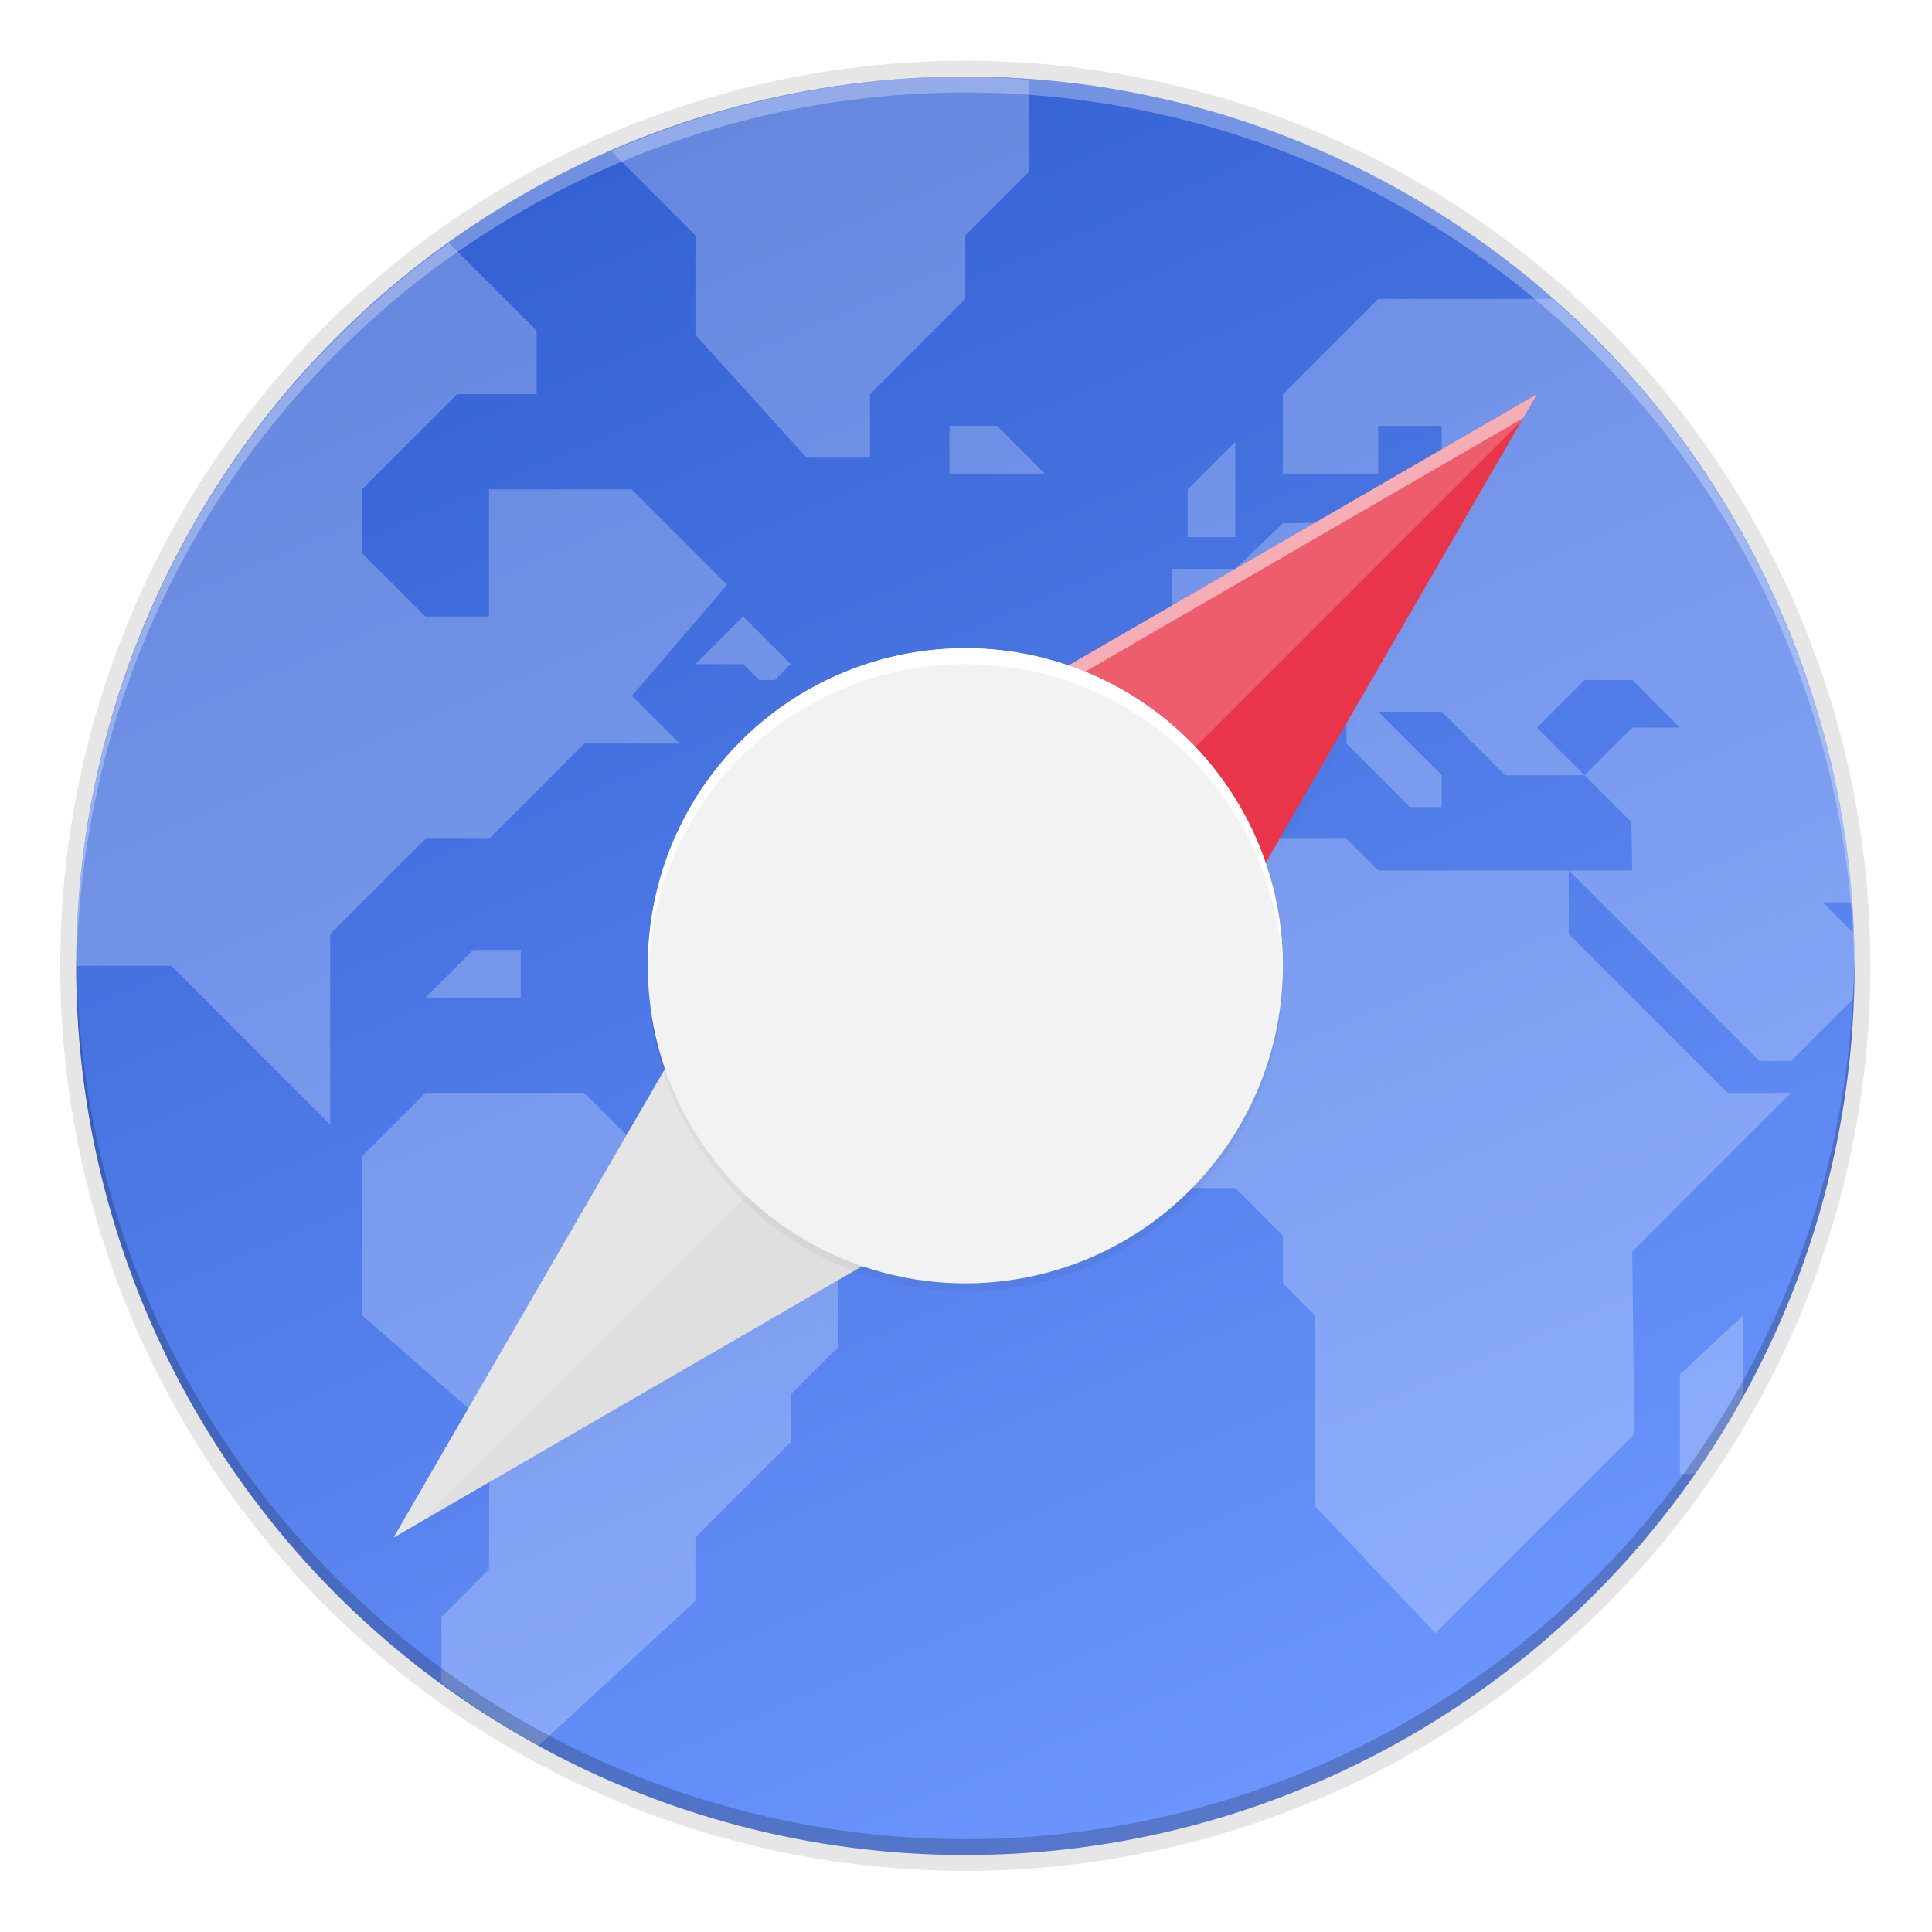 <svg width="64" height="64" version="1.1" xmlns="http://www.w3.org/2000/svg" xmlns:xlink="http://www.w3.org/1999/xlink">
 <defs>
  <filter id="d" x="-.036" y="-.036" width="1.072" height="1.072" color-interpolation-filters="sRGB">
   <feGaussianBlur stdDeviation="1.2"/>
  </filter>
  <linearGradient id="a" x1="152" x2="152" y1="236" y2="76" gradientTransform="translate(-13.153 -113.86)" gradientUnits="userSpaceOnUse" xlink:href="#b"/>
  <linearGradient id="b">
   <stop stop-opacity="0" offset="0"/>
   <stop offset=".515"/>
   <stop stop-opacity="0" offset="1"/>
  </linearGradient>
  <filter id="f" x="-.12" y="-.12" width="1.24" height="1.24" color-interpolation-filters="sRGB">
   <feGaussianBlur stdDeviation="7.2"/>
  </filter>
  <filter id="e" x="-.012" y="-.012" width="1.024" height="1.024" color-interpolation-filters="sRGB">
   <feGaussianBlur stdDeviation="0.72"/>
  </filter>
  <linearGradient id="c" x1="104" x2="200" y1="44" y2="268" gradientTransform="translate(-13.153 -115.86)" gradientUnits="userSpaceOnUse">
   <stop stop-color="#325fd1" offset="0"/>
   <stop stop-color="#6e98ff" offset="1"/>
  </linearGradient>
 </defs>
 <g transform="matrix(.263 0 0 .263 -4.539 21.438)">
  <circle cx="138.85" cy="40.136" r="114" enable-background="new" opacity=".1"/>
  <circle cx="138.85" cy="40.136" r="112" enable-background="new" fill="url(#c)"/>
  <g>
   <path d="m138.85-71.864a112 112 0 0 0-44.594 9.406l10.594 10.594v12.541l14 15.459h8v-8l12-12v-8l8-8v-11.6a112 112 0 0 0-8-0.4zm-65.021 20.979a112 112 0 0 0-46.979 91.021h12l20 20v-24l12-12h8l12-12h12l-6-6 12-14-12-12h-18v16h-8l-8-8v-8l12-12h10v-8zm117.02 7.021-12 12v10h12v-6h8v8l-4 4-16 0.271-6 5.729h-8v8l-6 6v12h12l8-8h8v4l8 8h4v-4l-8-8h8l8 8h10l-6-6 6-6h6l6 6h-6l-6 6 5.891 5.891 0.109 6.109h-8l24 24h4l4-4 3.789-3.789a112 112 0 0 0 0.211-4.211 112 112 0 0 0-0.146-4.146l-3.853-3.853h3.709a112 112 0 0 0-37.771-76zm24 72h-24l-4-4h-24l-14 14v20l10 10h14l6 6v6l4 4v24l15.189 16.055 25.08-25.082-0.27-22.973 20-20h-8l-20-20zm-78-56v6h12l-6-6zm36 2-6 6v6h6zm-62 22-6 6h6l2 2h2l2-2zm-34 42-6 6h12v-6zm-6 18-8 8v20l16.055 14.068-0.055 17.932-6 6v8.34a112 112 0 0 0 12.234 7.906l19.766-18.246v-8l12-12v-6l6-6v-16l-8-8h-16l-8-8zm166 28-8 7.459v12.541h1.859a112 112 0 0 0 6.141-9.834z" color="#000000" fill="#fff" opacity=".24"/>
   <path d="m210.85-29.864-59.043 34.184a40 40 0 0 0-41.242 9.531 40 40 0 0 0-9.516 41.215l-34.199 59.07 59.043-34.184a40 40 0 0 0 41.242-9.531 40 40 0 0 0 9.516-41.215z" color="#000000" fill="url(#a)" filter="url(#e)" opacity=".1"/>
   <path d="m210.85-29.864-59.043 34.184a40 40 0 0 0-41.242 9.531 40 40 0 0 0-9.516 41.215l-34.199 59.07 59.043-34.184a40 40 0 0 0 41.242-9.531 40 40 0 0 0 9.516-41.215z" color="#000000" fill="url(#a)" filter="url(#f)" opacity=".4"/>
   <path d="m119.65 20.936 91.2-52.8-52.8 91.2z" color="#000000" fill="#e93549"/>
   <path d="m210.85-31.864-91.199 52.801-52.801 91.199 1.742-1.008 51.059-88.191 89.457-51.793z" color="#000000" fill="#fff" opacity=".5"/>
   <path d="m119.65 20.936-52.8 91.2 91.2-52.8z" color="#000000" fill="#dfdfdf"/>
   <path d="m210.85-31.864-91.199 52.801-52.801 91.199 3.359-1.945 69.348-69.348 69.348-69.348z" color="#000000" fill="#fff" opacity=".2"/>
   <circle transform="rotate(45 132.08 -73.309)" cx="217.79" cy="2.828" r="40" color="#000000" filter="url(#d)" opacity=".2"/>
   <circle transform="rotate(45)" cx="126.56" cy="-69.8" r="40" color="#000000" fill="#f2f2f2"/>
   <path d="m139.43 0.14a40 40 0 0 0-28.869 11.711 40 40 0 0 0-11.664 28.99 40 40 0 0 1 11.664-26.99 40 40 0 0 1 56.57 0 40 40 0 0 1 11.664 27.58 40 40 0 0 0-11.664-29.58 40 40 0 0 0-27.701-11.711z" color="#000000" fill="#fff"/>
  </g>
  <path d="m138.85-71.864a112 112 0 0 0-112 112 112 112 0 0 0 0.041 1.17 112 112 0 0 1 111.96-111.17 112 112 0 0 1 111.96 110.83 112 112 0 0 0 0.041-0.83 112 112 0 0 0-112-112z" enable-background="new" fill="#fff" opacity=".3"/>
  <path d="m138.85 152.14a112 112 0 0 1-112-112 112 112 0 0 1 0.041-1.17 112 112 0 0 0 111.96 111.17 112 112 0 0 0 111.96-110.83 112 112 0 0 1 0.041 0.83 112 112 0 0 1-112 112z" enable-background="new" opacity=".2"/>
 </g>
</svg>
